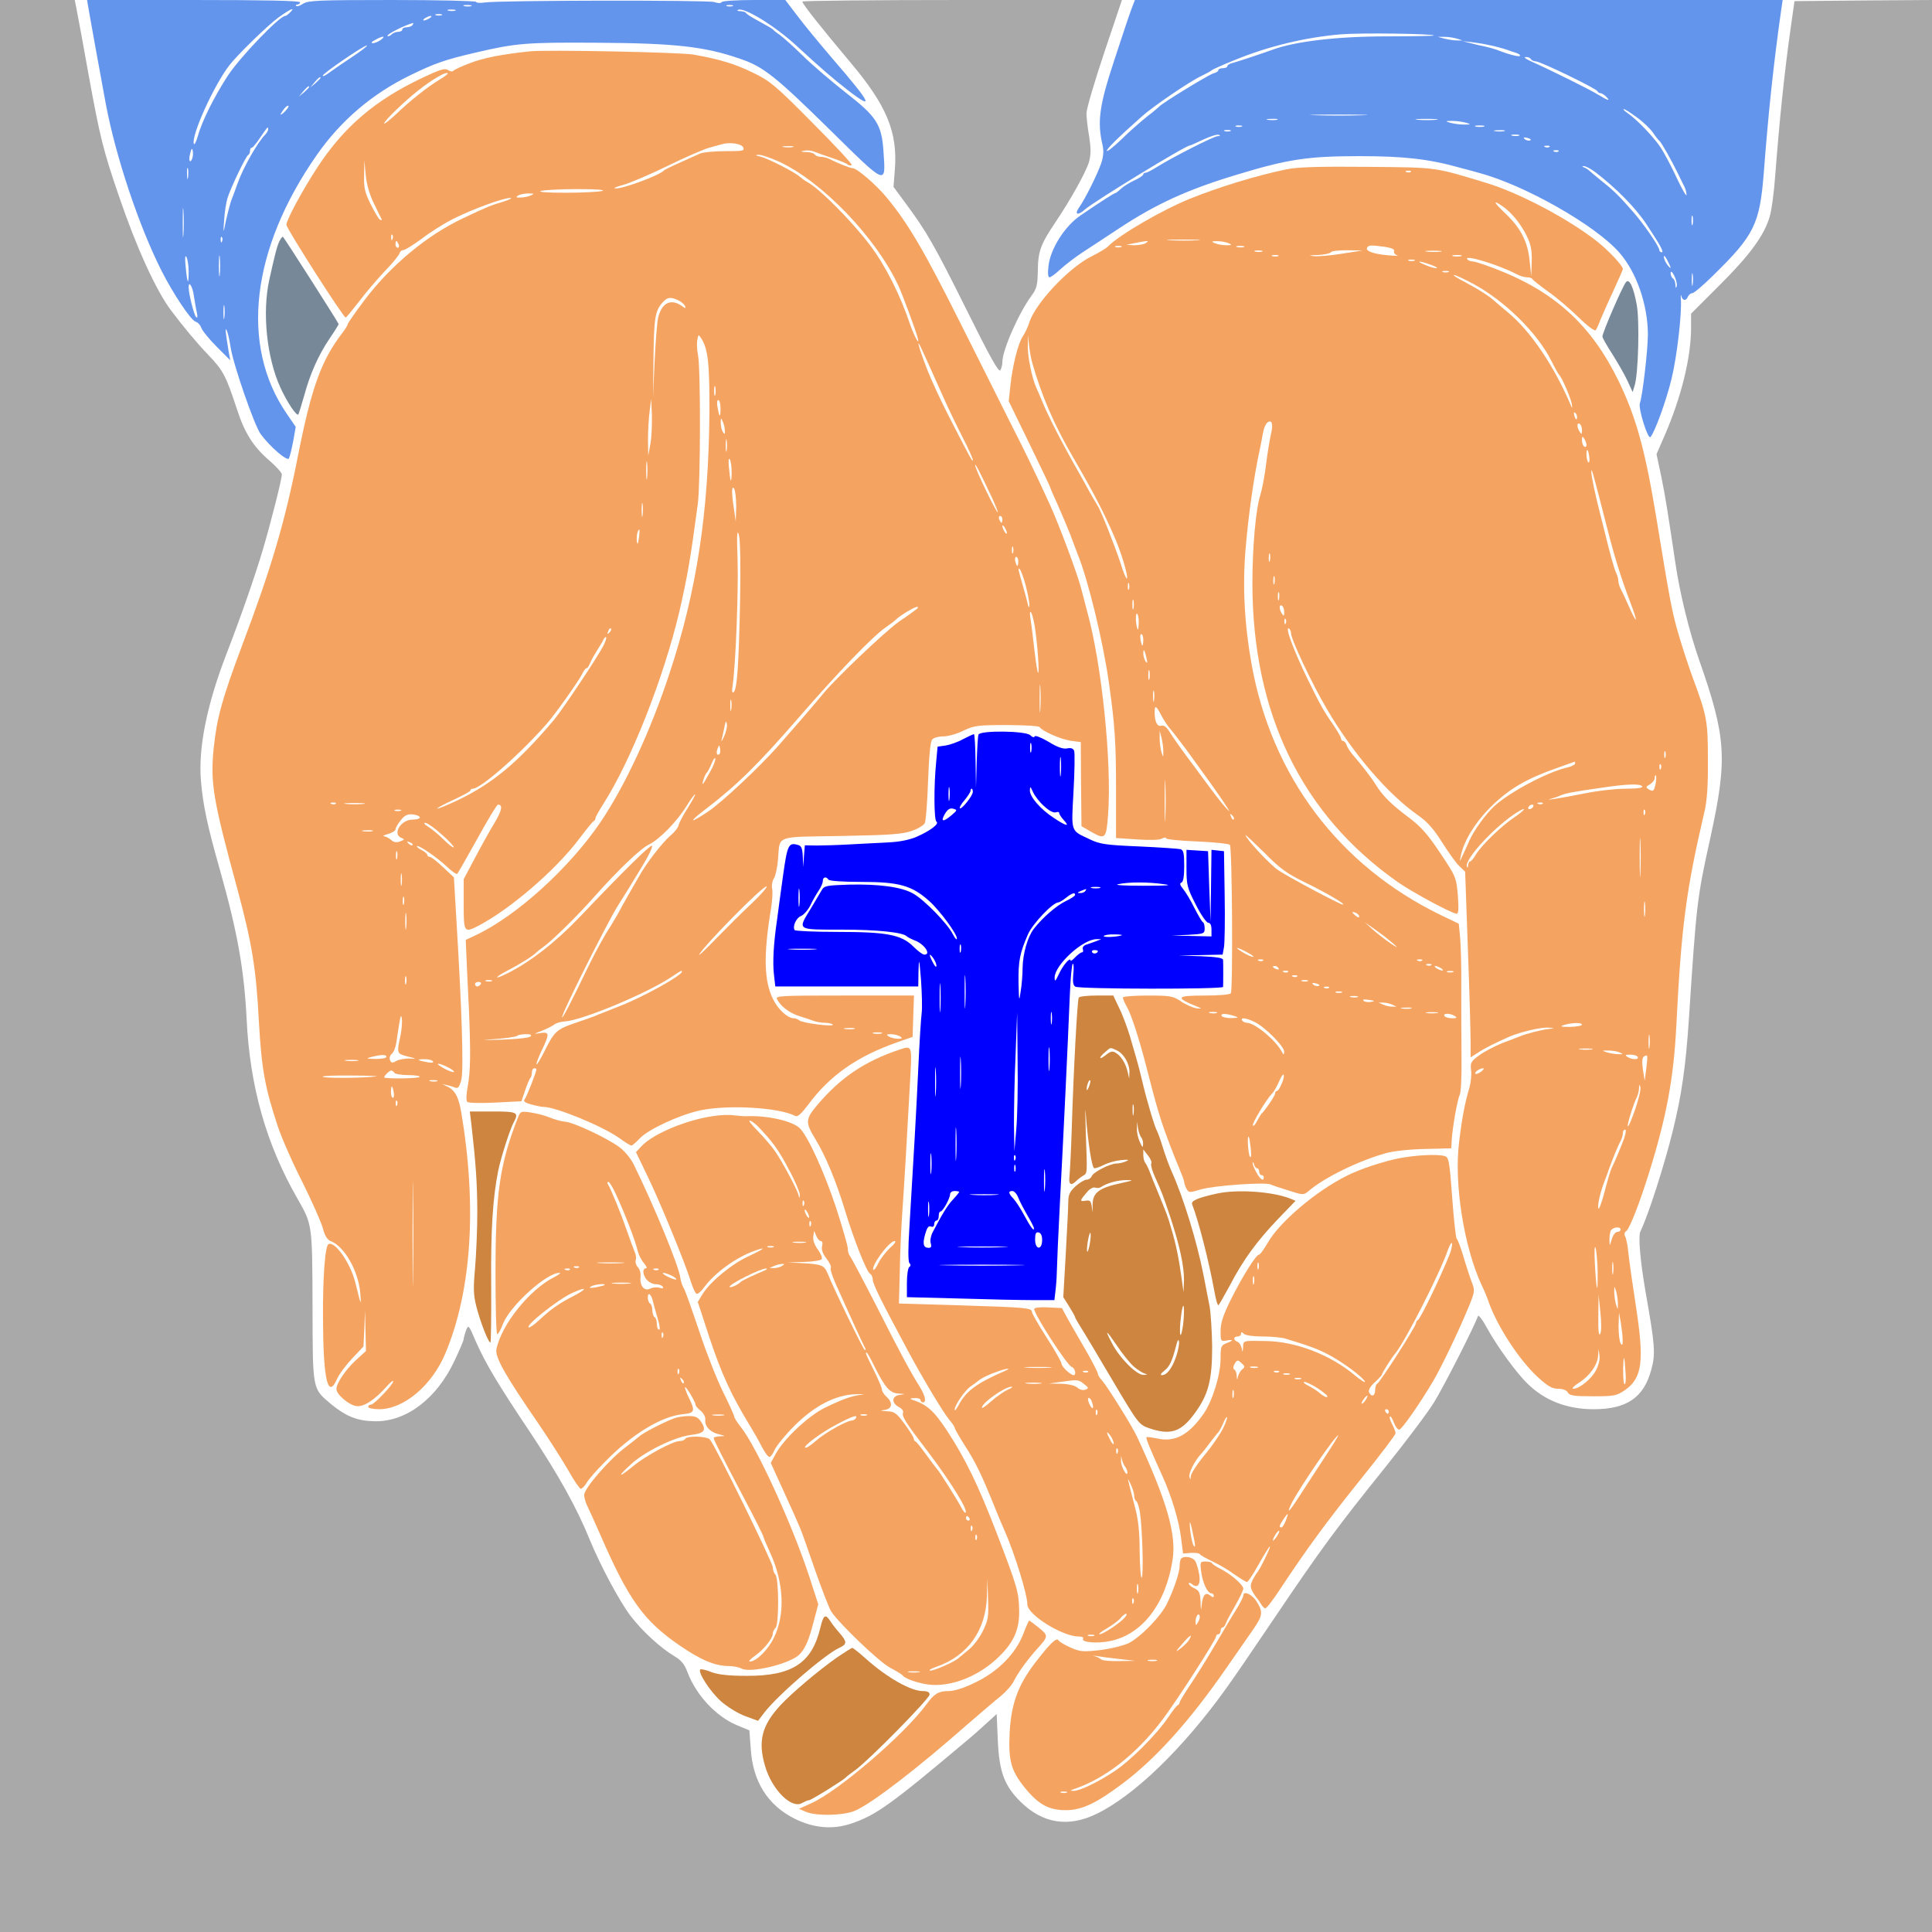 <?xml version="1.0" encoding="UTF-8" standalone="no"?>
<svg
   xmlns:dc="http://purl.org/dc/elements/1.1/"
   xmlns:cc="http://creativecommons.org/ns#"
   xmlns:rdf="http://www.w3.org/1999/02/22-rdf-syntax-ns#"
   xmlns:svg="http://www.w3.org/2000/svg"
   xmlns="http://www.w3.org/2000/svg"
   xmlns:sodipodi="http://sodipodi.sourceforge.net/DTD/sodipodi-0.dtd"
   xmlns:inkscape="http://www.inkscape.org/namespaces/inkscape"
   version="1.0"
   width="850pt"
   height="850pt"
   viewBox="0 0 850 850"
   preserveAspectRatio="xMidYMid meet"
   id="svg46"
   sodipodi:docname="bible95.svg"
   inkscape:version="0.92.2 5c3e80d, 2017-08-06">
  <defs
     id="defs50" />
  <sodipodi:namedview
     pagecolor="#ffffff"
     bordercolor="#666666"
     borderopacity="1"
     objecttolerance="10"
     gridtolerance="10"
     guidetolerance="10"
     inkscape:pageopacity="0"
     inkscape:pageshadow="2"
     inkscape:window-width="1920"
     inkscape:window-height="978"
     id="namedview48"
     showgrid="false"
     inkscape:zoom="0.41647059"
     inkscape:cx="544.90803"
     inkscape:cy="451.79408"
     inkscape:window-x="0"
     inkscape:window-y="1"
     inkscape:window-maximized="1"
     inkscape:current-layer="svg46" />
  <g
     transform="translate(0,850) scale(0.1,-0.1)"
     fill="#000000"
     stroke="none"
     id="g44">
    <path
       d="M0 4250 l0 -4250 4250 0 4250 0 0 4250 0 4250 -302 -2 -303 -3 -17 -120 c-27 -191 -49 -402 -68 -650 -5 -71 -16 -153 -25 -181 -24 -81 -89 -169 -222 -301 l-123 -123 0 -62 c0 -129 -42 -302 -115 -471 l-37 -85 21 -99 c18 -87 30 -166 62 -380 19 -131 61 -303 105 -428 119 -340 125 -433 49 -780 -59 -269 -61 -284 -95 -805 -14 -207 -32 -329 -70 -484 -38 -154 -108 -372 -143 -444 -10 -22 -1 -127 23 -267 42 -237 44 -271 25 -341 -33 -123 -108 -174 -254 -174 -116 0 -215 38 -290 112 -49 47 -134 164 -178 244 -21 39 -39 62 -41 53 -14 -42 -148 -306 -193 -379 -29 -47 -126 -175 -214 -285 -214 -266 -284 -361 -485 -659 -93 -138 -190 -280 -216 -315 -191 -266 -405 -472 -571 -552 -124 -60 -237 -41 -333 54 -71 70 -94 132 -100 269 l-5 117 -46 -42 c-25 -23 -57 -51 -70 -62 -350 -295 -415 -342 -527 -379 -79 -26 -162 -19 -245 22 -119 59 -185 164 -194 308 l-6 81 -53 22 c-94 39 -180 132 -219 233 -13 36 -28 54 -59 72 -60 36 -140 109 -192 177 -48 63 -132 220 -179 334 -56 139 -138 286 -259 468 -148 221 -199 307 -243 406 -31 73 -32 74 -43 47 -5 -15 -10 -32 -10 -38 0 -5 -18 -48 -40 -94 -78 -167 -212 -269 -350 -267 -77 1 -127 21 -193 75 -84 71 -81 59 -82 433 -1 360 -1 357 -66 471 -138 240 -210 495 -224 792 -11 216 -40 381 -118 657 -55 193 -74 284 -83 390 -12 145 26 334 112 557 65 168 125 341 160 458 36 122 84 311 84 333 0 7 -24 34 -54 60 -72 62 -110 122 -145 231 -47 143 -59 166 -125 235 -52 54 -109 123 -164 196 -66 88 -152 277 -228 500 -70 204 -84 261 -134 535 -22 124 -45 249 -51 278 l-10 52 -165 0 -164 0 0 -4250z"
       id="path4"
       style="fill:#a9a9a9" />
    <path
       d="M391 8453 c8 -47 44 -245 75 -413 44 -231 144 -532 245 -732 50 -99 128 -216 149 -223 11 -3 22 -16 26 -28 4 -12 34 -49 67 -82 l60 -60 -7 38 c-14 86 -17 112 -8 92 5 -11 12 -42 16 -70 11 -75 104 -345 133 -385 40 -55 117 -121 124 -107 4 7 12 41 19 76 l11 63 -39 57 c-207 301 -158 725 133 1141 106 151 242 267 410 349 107 52 151 68 285 99 178 42 226 46 530 44 348 -2 479 -16 637 -71 101 -34 155 -77 393 -311 254 -250 247 -247 237 -97 -8 120 -30 154 -168 261 -62 49 -148 122 -189 163 -41 40 -86 80 -100 90 -14 9 -27 20 -30 24 -3 3 -30 19 -60 35 -30 16 -56 32 -58 37 -2 4 -13 7 -25 8 -13 0 -16 3 -9 6 28 11 163 -72 257 -159 112 -103 156 -141 228 -197 117 -90 100 -56 -73 144 -52 61 -120 143 -150 183 l-55 72 -137 0 c-75 0 -139 -4 -143 -9 -3 -6 -16 -6 -33 0 -28 9 -945 8 -1010 -2 -18 -3 -35 -2 -38 3 -3 4 -169 8 -370 8 -321 0 -368 -2 -390 -16 -13 -9 -27 -14 -31 -10 -3 3 -1 6 5 6 7 0 12 5 12 10 0 7 -163 10 -469 10 l-468 0 8 -47z m1682 20 c-7 -2 -21 -2 -30 0 -10 3 -4 5 12 5 17 0 24 -2 18 -5z m1150 0 c-7 -2 -19 -2 -25 0 -7 3 -2 5 12 5 14 0 19 -2 13 -5z m-1947 -28 c-8 -8 -17 -15 -21 -15 -25 0 -200 -182 -254 -265 -59 -91 -113 -199 -131 -265 -7 -25 -15 -39 -17 -33 -13 35 88 258 157 347 34 44 168 175 215 209 51 37 78 49 51 22z m727 8 c-7 -2 -21 -2 -30 0 -10 3 -4 5 12 5 17 0 24 -2 18 -5z m-60 -20 c-7 -2 -19 -2 -25 0 -7 3 -2 5 12 5 14 0 19 -2 13 -5z m-53 -13 c-8 -5 -19 -10 -25 -10 -5 0 -3 5 5 10 8 5 20 10 25 10 6 0 3 -5 -5 -10z m-75 -30 c-3 -5 -15 -10 -26 -10 -10 0 -19 -4 -19 -10 0 -5 -8 -10 -18 -10 -10 0 -23 -5 -30 -12 -6 -6 -14 -9 -17 -6 -6 6 76 48 113 57 2 1 0 -3 -3 -9z m-139 -65 c-11 -8 -27 -15 -35 -15 -10 0 -7 6 9 14 33 19 50 19 26 1z m-126 -75 c-41 -27 -87 -59 -102 -70 -16 -12 -28 -18 -28 -13 0 10 180 133 194 133 6 0 -23 -23 -64 -50z m-140 -93 c0 -2 -10 -12 -22 -23 l-23 -19 19 23 c18 21 26 27 26 19z m-50 -40 c0 -2 -10 -12 -22 -23 l-23 -19 19 23 c18 21 26 27 26 19z m-109 -110 c-13 -12 -20 -15 -15 -7 12 22 28 39 33 34 3 -3 -6 -15 -18 -27z m-71 -76 c0 -5 -6 -16 -13 -23 -33 -33 -97 -145 -121 -213 -10 -27 -21 -59 -26 -70 -8 -20 -25 -87 -34 -135 -3 -14 -3 4 0 39 2 36 9 81 15 100 16 49 81 185 91 189 4 2 8 10 8 18 0 8 3 14 8 14 4 0 21 21 37 45 32 47 35 51 35 36z m-334 -128 c-10 -26 -18 -8 -9 23 5 21 8 24 11 11 2 -10 1 -25 -2 -34z m-19 -85 c-2 -13 -4 -5 -4 17 -1 22 1 32 4 23 2 -10 2 -28 0 -40z m-20 -250 c-2 -29 -3 -6 -3 52 0 58 1 81 3 53 2 -29 2 -77 0 -105z m170 -30 c-3 -8 -6 -5 -6 6 -1 11 2 17 5 13 3 -3 4 -12 1 -19z m-10 -145 c-2 -21 -4 -4 -4 37 0 41 2 58 4 38 2 -21 2 -55 0 -75z m-137 13 c0 -65 -6 -56 -13 19 -4 39 -3 54 3 45 5 -8 10 -37 10 -64z m23 -108 c4 -24 9 -56 13 -73 4 -19 3 -26 -3 -20 -10 10 -33 103 -33 131 0 32 18 2 23 -38z m134 -95 c-2 -16 -4 -5 -4 22 0 28 2 40 4 28 2 -13 2 -35 0 -50z"
       id="path6"
       style="fill:#6495ed" />
    <path
       d="M3530 8493 c0 -10 79 -110 211 -267 160 -190 209 -307 196 -473 l-6 -75 53 -72 c93 -125 127 -185 269 -470 101 -204 141 -276 148 -265 5 8 9 24 9 36 0 53 73 218 129 293 22 30 26 46 27 110 1 85 13 116 76 210 68 101 135 221 149 267 9 33 9 58 1 112 -7 38 -12 85 -12 103 0 18 35 138 78 266 l78 232 -703 0 c-387 0 -703 -3 -703 -7z"
       id="path8"
       style="fill:#a9a9a9" />
    <path
       d="M4977 8458 c-9 -24 -43 -126 -76 -227 -64 -194 -74 -266 -51 -366 7 -29 5 -51 -5 -83 -18 -51 -70 -156 -97 -194 -23 -33 -6 -38 26 -9 40 35 442 281 461 281 3 0 29 12 59 26 30 14 61 24 68 21 8 -4 7 -6 -5 -6 -18 -1 -197 -92 -266 -135 -22 -14 -45 -26 -51 -26 -5 0 -10 -3 -10 -7 0 -5 -18 -17 -40 -27 -22 -10 -48 -27 -59 -37 -11 -11 -23 -19 -25 -19 -5 0 -57 -33 -151 -97 -69 -46 -133 -146 -142 -222 -4 -32 -2 -51 4 -51 6 0 28 16 49 36 22 20 64 52 94 72 30 19 105 69 166 109 163 107 299 169 514 234 224 68 311 82 540 82 196 0 304 -12 440 -50 30 -8 69 -18 85 -23 201 -53 515 -231 620 -352 75 -86 124 -227 125 -358 0 -71 -24 -274 -35 -303 -9 -22 35 -161 46 -150 18 18 70 160 93 256 24 98 46 289 41 352 -1 17 0 22 2 13 5 -22 22 -23 29 -3 4 8 12 15 19 15 7 0 49 35 92 78 182 178 205 226 223 453 20 264 43 479 76 712 l7 47 -1425 0 -1425 0 -16 -42z m1332 -114 c2 -2 -90 -4 -205 -4 -223 0 -407 -22 -509 -60 -47 -17 -152 -52 -172 -57 -13 -3 -23 -9 -23 -14 0 -5 -9 -9 -20 -9 -11 0 -20 -4 -20 -9 0 -5 -10 -11 -22 -14 -21 -6 -226 -131 -238 -146 -3 -3 -27 -24 -55 -45 -27 -22 -78 -66 -112 -100 -35 -33 -63 -56 -63 -49 0 9 47 56 154 151 49 44 212 155 262 178 21 10 41 21 44 24 3 4 50 25 105 47 147 60 309 99 465 112 87 7 399 3 409 -5z m101 -14 l25 -8 -25 0 c-14 0 -38 4 -55 8 l-30 8 30 0 c17 0 41 -4 55 -8z m145 -29 c28 -6 61 -15 75 -20 14 -5 34 -12 44 -15 10 -4 16 -9 13 -12 -5 -5 -52 7 -102 27 -11 4 -33 10 -50 14 -16 3 -46 10 -65 15 l-35 9 35 -4 c19 -2 58 -8 85 -14z m180 -61 c3 -5 13 -10 22 -10 20 0 267 -120 271 -131 2 -5 8 -9 14 -9 5 0 16 -7 24 -15 22 -22 9 -18 -34 8 -33 21 -206 107 -302 150 -19 9 -27 16 -18 16 9 1 20 -3 23 -9z m466 -256 c27 -19 59 -50 71 -67 12 -18 25 -34 29 -37 8 -6 54 -87 82 -145 11 -22 23 -48 28 -57 5 -10 9 -26 9 -35 0 -10 -19 23 -42 72 -23 50 -55 110 -71 135 -32 48 -106 125 -147 153 -13 9 -21 17 -16 17 5 0 30 -16 57 -36z m-1208 9 c-57 -2 -149 -2 -205 0 -57 1 -11 3 102 3 113 0 159 -2 103 -3z m-375 -20 c-10 -2 -28 -2 -40 0 -13 2 -5 4 17 4 22 1 32 -1 23 -4z m700 0 c-21 -2 -57 -2 -80 0 -24 2 -7 4 37 4 44 0 63 -2 43 -4z m132 -13 c23 -7 22 -8 -10 -8 -19 0 -46 4 -60 8 -23 7 -22 8 10 8 19 0 46 -4 60 -8z m-987 -17 c-7 -2 -19 -2 -25 0 -7 3 -2 5 12 5 14 0 19 -2 13 -5z m1065 0 c-10 -2 -26 -2 -35 0 -10 3 -2 5 17 5 19 0 27 -2 18 -5z m-1115 -20 c-7 -2 -19 -2 -25 0 -7 3 -2 5 12 5 14 0 19 -2 13 -5z m1205 0 c-10 -2 -28 -2 -40 0 -13 2 -5 4 17 4 22 1 32 -1 23 -4z m65 -20 c-7 -2 -21 -2 -30 0 -10 3 -4 5 12 5 17 0 24 -2 18 -5z m48 -21 c-7 -2 -18 1 -23 6 -8 8 -4 9 13 5 13 -4 18 -8 10 -11z m86 -28 c-3 -3 -12 -4 -19 -1 -8 3 -5 6 6 6 11 1 17 -2 13 -5z m40 -20 c-3 -3 -12 -4 -19 -1 -8 3 -5 6 6 6 11 1 17 -2 13 -5z m161 -91 c91 -69 178 -157 226 -230 59 -89 78 -123 67 -123 -6 0 -11 5 -11 11 0 14 -69 115 -116 168 -63 72 -86 94 -139 136 -27 22 -52 43 -55 46 -3 3 -12 9 -20 12 -10 4 -11 6 -2 6 7 1 30 -11 50 -26z m429 -230 c-3 -10 -5 -2 -5 17 0 19 2 27 5 18 2 -10 2 -26 0 -35z m-97 -191 c0 -3 -7 3 -15 14 -8 10 -14 26 -15 34 0 8 7 2 15 -14 8 -15 15 -31 15 -34z m27 -80 c-3 -12 -5 -11 -6 5 0 12 -5 25 -11 28 -5 3 -10 14 -10 23 1 11 6 8 16 -11 8 -16 13 -36 11 -45z m70 6 c-2 -13 -4 -3 -4 22 0 25 2 35 4 23 2 -13 2 -33 0 -45z"
       id="path10"
       style="fill:#6495ed" />
    <path
       d="M2330 8274 c-124 -13 -204 -29 -263 -52 -37 -14 -70 -29 -73 -34 -3 -4 -13 -3 -23 4 -14 9 -36 2 -114 -35 -207 -98 -344 -215 -461 -394 -66 -101 -136 -231 -136 -252 0 -16 253 -412 261 -408 4 1 30 34 60 72 29 39 80 98 113 133 34 35 62 70 64 78 2 8 10 14 17 14 8 0 44 23 81 50 36 28 98 67 138 87 83 42 222 93 251 92 11 0 -2 -7 -30 -16 -60 -18 -67 -21 -175 -72 -161 -75 -323 -210 -439 -365 -39 -52 -71 -98 -71 -102 0 -4 -11 -22 -24 -39 -93 -121 -136 -241 -196 -545 -56 -284 -116 -489 -245 -830 -89 -238 -111 -319 -125 -453 -15 -152 -3 -225 105 -621 64 -238 82 -348 94 -581 12 -208 26 -288 83 -460 16 -49 65 -161 109 -247 43 -87 84 -179 90 -204 8 -31 19 -48 33 -54 61 -23 122 -130 131 -228 4 -47 3 -51 -5 -22 -4 19 -13 52 -18 72 -22 83 -87 176 -116 165 -16 -6 -26 -145 -25 -327 1 -269 21 -357 61 -269 9 22 40 63 67 92 l50 53 4 79 3 80 2 -89 2 -90 -44 -40 c-47 -44 -86 -102 -86 -127 0 -23 51 -68 86 -75 32 -6 81 25 137 88 15 17 27 26 27 21 0 -14 -84 -103 -98 -103 -7 0 -12 -4 -12 -10 0 -5 22 -10 48 -10 109 0 233 105 292 247 115 275 139 647 69 1061 -12 68 -28 97 -64 113 l-20 10 20 -5 c11 -2 28 -7 37 -11 13 -5 19 2 27 32 12 39 3 311 -21 705 l-11 188 -48 45 c-26 25 -52 45 -58 45 -6 0 -11 4 -11 8 0 5 -11 15 -25 22 -14 7 -23 15 -21 17 7 7 87 -48 131 -89 21 -20 42 -35 46 -33 3 2 43 72 89 155 45 82 86 150 91 150 22 0 17 -26 -14 -78 -19 -31 -58 -101 -86 -154 l-51 -96 0 -111 c0 -123 2 -126 63 -95 140 73 340 244 444 382 32 42 61 79 66 80 4 2 7 8 7 13 0 5 16 33 35 63 122 191 265 554 334 846 36 157 48 226 81 473 12 92 13 593 1 654 -5 24 -6 54 -3 68 4 24 5 24 16 8 31 -47 38 -109 37 -328 -3 -438 -56 -786 -175 -1146 -83 -253 -196 -497 -306 -659 -138 -202 -369 -411 -548 -495 l-43 -20 4 -95 c2 -52 7 -147 10 -210 8 -192 7 -272 -5 -338 -7 -38 -8 -65 -2 -70 5 -5 60 -6 123 -3 l115 6 16 47 c9 26 19 51 23 55 4 3 7 15 7 25 0 10 5 18 10 18 6 0 10 -2 10 -5 0 -10 -43 -121 -52 -132 -7 -8 2 -15 29 -22 21 -6 45 -11 54 -11 54 0 258 -84 332 -136 26 -19 50 -34 55 -34 4 0 21 15 37 32 39 40 170 101 262 122 122 27 351 14 422 -24 10 -5 26 9 56 49 96 130 217 214 394 276 l66 23 3 91 3 91 -306 0 c-288 0 -305 -1 -296 -17 16 -31 55 -60 96 -73 22 -7 50 -16 63 -21 13 -5 36 -9 52 -9 16 0 31 -4 34 -8 7 -11 -136 7 -148 19 -6 5 -16 9 -24 9 -26 0 -68 38 -90 82 -41 81 -44 194 -10 400 6 36 8 76 5 88 -3 13 0 32 7 44 8 11 16 50 19 86 9 107 -17 97 280 102 216 4 270 8 310 23 26 9 51 24 56 34 4 9 11 92 14 184 4 107 10 174 18 183 6 8 28 14 48 14 21 0 61 11 89 25 48 23 63 25 191 25 77 0 142 -4 145 -9 11 -18 92 -53 136 -60 l45 -6 1 -185 2 -185 38 -22 c67 -39 71 -35 79 72 17 226 -27 661 -92 895 -8 30 -19 72 -24 92 -15 63 -97 283 -140 378 -64 140 -117 249 -176 364 -33 67 -133 265 -221 441 -156 311 -226 431 -321 546 -47 57 -131 129 -150 129 -10 0 -66 22 -103 41 -10 5 -27 9 -37 9 -11 0 -23 5 -26 10 -3 6 -21 11 -38 11 -26 1 -28 3 -8 6 13 3 33 0 45 -5 12 -5 46 -17 76 -27 30 -10 61 -22 68 -28 7 -5 15 -7 19 -3 4 3 -74 87 -173 186 -162 164 -187 184 -259 219 -81 40 -148 60 -265 81 -62 10 -647 22 -720 14z m-360 -98 c0 -2 -17 -15 -37 -27 -53 -32 -129 -92 -190 -151 -29 -27 -53 -46 -53 -41 0 11 90 98 150 145 64 51 130 88 130 74z m1299 -323 c8 -17 2 -18 -79 -18 -48 0 -98 -5 -111 -11 -13 -6 -53 -24 -89 -40 -36 -16 -67 -31 -70 -35 -19 -20 -176 -79 -210 -78 -15 0 -3 6 30 15 30 8 117 45 195 83 77 38 160 74 185 81 25 7 50 14 55 15 34 11 85 3 94 -12z m219 0 c-10 -2 -28 -2 -40 0 -13 2 -5 4 17 4 22 1 32 -1 23 -4z m-61 -64 c191 -88 429 -336 527 -549 17 -38 75 -193 83 -225 12 -42 -13 1 -32 55 -44 132 -109 261 -177 351 -79 105 -222 249 -276 278 -11 6 -26 17 -34 24 -20 19 -139 80 -173 88 -22 5 -24 7 -8 8 12 1 52 -13 90 -30z m-1782 -184 c16 -33 31 -64 34 -69 2 -5 -1 -6 -8 -2 -6 4 -24 35 -41 69 -25 51 -30 73 -28 127 l1 65 6 -65 c4 -41 17 -87 36 -125z m1005 55 c-14 -4 -86 -8 -160 -8 -82 0 -125 3 -110 8 14 4 86 8 160 8 82 0 125 -3 110 -8z m-315 -20 c-11 -5 -31 -9 -45 -9 -20 -1 -22 1 -10 9 8 5 29 9 45 9 26 0 27 -2 10 -9z m-608 -192 c-3 -8 -6 -5 -6 6 -1 11 2 17 5 13 3 -3 4 -12 1 -19z m27 -23 c3 -8 1 -15 -4 -15 -6 0 -10 7 -10 15 0 8 2 15 4 15 2 0 6 -7 10 -15z m1230 -246 c14 -7 27 -18 30 -26 5 -11 1 -11 -16 2 -48 33 -88 11 -103 -55 -4 -19 -11 -105 -15 -190 l-7 -155 2 165 c2 178 7 211 38 247 23 26 35 28 71 12z m1116 -314 c15 -33 40 -89 56 -125 16 -36 50 -107 76 -158 27 -52 48 -99 48 -105 0 -13 -5 -4 -100 181 -38 73 -85 174 -104 225 -36 93 -48 141 -19 77 9 -19 28 -62 43 -95z m-953 -102 c-3 -10 -5 -2 -5 17 0 19 2 27 5 18 2 -10 2 -26 0 -35z m-285 -213 l-10 -55 -1 70 c0 39 3 95 7 125 l7 55 3 -70 c1 -38 -1 -95 -6 -125z m308 153 c0 -43 -5 -41 -13 5 -4 18 -2 32 3 32 6 0 10 -16 10 -37z m19 -98 c1 -17 -1 -17 -9 -5 -5 8 -9 26 -9 40 0 23 1 23 9 5 5 -11 9 -29 9 -40z m8 -87 c-2 -13 -4 -3 -4 22 0 25 2 35 4 23 2 -13 2 -33 0 -45z m-350 -120 c-2 -18 -4 -4 -4 32 0 36 2 50 4 33 2 -18 2 -48 0 -65z m372 22 c-1 -53 -6 -44 -12 24 -3 30 -1 43 4 35 5 -8 8 -34 8 -59z m1145 -109 c14 -30 26 -60 26 -65 0 -6 -23 36 -50 92 -28 57 -50 109 -50 115 0 11 18 -23 74 -142z m-1125 -41 l-2 -65 -7 50 c-12 75 -12 113 0 95 5 -8 9 -44 9 -80z m-412 -37 c-2 -16 -4 -5 -4 22 0 28 2 40 4 28 2 -13 2 -35 0 -50z m1583 -18 c0 -8 -2 -15 -4 -15 -2 0 -6 7 -10 15 -3 8 -1 15 4 15 6 0 10 -7 10 -15z m20 -60 c0 -5 -5 -3 -10 5 -5 8 -10 20 -10 25 0 6 5 3 10 -5 5 -8 10 -19 10 -25z m-1174 -300 c-6 -286 -13 -386 -28 -400 -7 -7 -9 4 -4 35 13 96 25 402 21 545 -4 116 -2 141 6 110 6 -25 8 -132 5 -290z m-445 278 c-4 -28 -6 -32 -9 -15 -3 22 3 52 11 52 1 0 1 -17 -2 -37z m1646 -65 c-3 -7 -5 -2 -5 12 0 14 2 19 5 13 2 -7 2 -19 0 -25z m23 -38 c0 -11 -2 -20 -4 -20 -2 0 -6 9 -9 20 -3 11 -1 20 4 20 5 0 9 -9 9 -20z m33 -107 c9 -35 16 -73 16 -85 -1 -16 -4 -12 -9 12 -5 19 -13 51 -19 70 -23 81 -24 85 -14 75 5 -5 17 -38 26 -72z m-478 -101 c-6 -5 -41 -31 -80 -57 -64 -46 -279 -250 -336 -320 -26 -33 -127 -149 -198 -230 -84 -94 -245 -245 -305 -285 -84 -57 -90 -49 -9 12 136 104 229 196 408 402 169 195 326 358 382 396 20 14 42 30 48 37 17 16 78 53 90 53 5 0 5 -3 0 -8z m517 -75 c12 -72 22 -213 15 -207 -3 3 -10 48 -16 100 -6 52 -13 113 -17 135 -4 22 -3 37 1 32 5 -4 12 -31 17 -60z m-1871 -30 c-10 -9 -11 -8 -5 6 3 10 9 15 12 12 3 -3 0 -11 -7 -18z m-27 -59 c-26 -51 -178 -278 -215 -323 -161 -191 -273 -283 -428 -357 -46 -21 -85 -38 -87 -35 -2 2 30 19 71 38 41 19 75 37 75 42 0 4 4 7 10 7 35 0 207 151 325 285 38 43 144 193 157 221 6 13 14 24 18 24 4 0 10 8 14 18 3 9 17 35 31 57 14 22 28 46 31 53 4 7 8 11 11 8 2 -2 -3 -19 -13 -38z m1923 -280 c-2 -29 -3 -8 -3 47 0 55 1 79 3 53 2 -26 2 -71 0 -100z m-1360 0 c-2 -13 -4 -5 -4 17 -1 22 1 32 4 23 2 -10 2 -28 0 -40z m-32 -119 c-10 -23 -13 -26 -9 -9 3 14 9 39 12 55 5 24 7 26 10 9 2 -12 -4 -37 -13 -55z m-19 -76 c-11 -11 -17 4 -9 23 7 18 8 18 11 1 2 -10 1 -21 -2 -24z m-42 -79 c-32 -59 -39 -67 -29 -34 4 14 11 27 14 30 4 3 13 20 21 39 8 19 15 30 17 24 2 -6 -8 -33 -23 -59z m-99 -160 c-20 -31 -38 -66 -40 -76 -2 -10 -18 -30 -35 -44 -37 -32 -107 -122 -141 -184 -14 -25 -35 -61 -46 -80 -11 -19 -32 -57 -47 -85 -16 -27 -32 -54 -36 -60 -12 -16 -62 -106 -88 -160 -81 -168 -116 -235 -119 -231 -7 7 191 402 244 489 27 42 74 119 105 170 31 50 52 94 46 96 -9 3 -127 -113 -318 -314 -105 -110 -218 -198 -319 -248 -61 -30 -57 -18 4 14 56 29 114 66 125 79 3 3 15 13 28 22 37 25 151 137 227 223 103 116 203 212 241 230 44 21 122 100 164 168 19 31 36 54 38 52 2 -2 -13 -29 -33 -61z m-1548 20 c-3 -3 -12 -4 -19 -1 -8 3 -5 6 6 6 11 1 17 -2 13 -5z m121 -1 c-21 -2 -55 -2 -75 0 -21 2 -4 4 37 4 41 0 58 -2 38 -4z m165 -30 c-7 -2 -19 -2 -25 0 -7 3 -2 5 12 5 14 0 19 -2 13 -5z m84 -28 c2 -6 -12 -11 -32 -11 -52 0 -91 -65 -48 -81 14 -5 13 -8 -7 -15 -16 -6 -28 -4 -40 7 -9 8 -23 15 -31 16 -8 0 1 5 19 10 17 5 32 14 32 20 0 6 10 24 23 40 16 21 29 28 51 26 16 -1 31 -7 33 -12z m96 -76 c32 -28 56 -54 53 -57 -3 -2 -22 12 -43 33 -21 21 -51 46 -68 57 -17 10 -23 18 -14 18 8 0 41 -23 72 -51z m-305 14 c-10 -2 -28 -2 -40 0 -13 2 -5 4 17 4 22 1 32 -1 23 -4z m177 -61 c-3 -3 -11 0 -18 7 -9 10 -8 11 6 5 10 -3 15 -9 12 -12z m-68 -59 c-3 -10 -5 -4 -5 12 0 17 2 24 5 18 2 -7 2 -21 0 -30z m20 -115 c-2 -13 -4 -3 -4 22 0 25 2 35 4 23 2 -13 2 -33 0 -45z m1542 -81 c-42 -39 -113 -110 -159 -157 -45 -47 -78 -78 -74 -70 22 41 277 300 296 300 7 0 -21 -33 -63 -73z m-1532 -4 c-3 -10 -5 -4 -5 12 0 17 2 24 5 18 2 -7 2 -21 0 -30z m10 -105 c-2 -18 -4 -6 -4 27 0 33 2 48 4 33 2 -15 2 -42 0 -60z m1213 -193 c0 -17 -172 -112 -270 -150 -25 -10 -56 -22 -70 -28 -14 -5 -34 -13 -45 -18 -11 -4 -49 -18 -85 -30 -81 -27 -92 -38 -135 -125 -19 -38 -35 -63 -35 -56 0 6 11 35 25 64 33 69 33 79 -7 73 -32 -5 -32 -5 6 10 21 8 46 21 54 27 8 7 29 13 46 14 72 3 355 120 466 193 50 33 50 33 50 26z m-1213 -52 c-3 -10 -5 -4 -5 12 0 17 2 24 5 18 2 -7 2 -21 0 -30z m376 10 c-7 -2 -19 -2 -25 0 -7 3 -2 5 12 5 14 0 19 -2 13 -5z m-48 -13 c-3 -5 -10 -10 -16 -10 -5 0 -9 5 -9 10 0 6 7 10 16 10 8 0 12 -4 9 -10z m-354 -231 c-16 -73 -15 -75 32 -87 41 -10 41 -11 7 -9 -19 0 -45 -4 -57 -11 -17 -10 -22 -9 -27 4 -4 9 0 22 8 28 8 6 17 29 20 51 17 115 20 131 24 102 2 -15 -1 -51 -7 -78z m1997 34 c-10 -2 -28 -2 -40 0 -13 2 -5 4 17 4 22 1 32 -1 23 -4z m120 -20 c-10 -2 -26 -2 -35 0 -10 3 -2 5 17 5 19 0 27 -2 18 -5z m-1544 -13 c-6 -6 -62 -12 -125 -14 -98 -3 -102 -3 -27 3 47 3 90 10 94 14 4 4 21 7 38 7 20 0 27 -3 20 -10z m1626 0 c12 -8 10 -10 -10 -10 -14 0 -32 5 -40 10 -12 8 -10 10 10 10 14 0 32 -5 40 -10z m-2260 -90 c0 -5 -21 -9 -47 -9 -43 1 -45 2 -18 9 44 11 65 11 65 0z m-127 -17 c-13 -2 -35 -2 -50 0 -16 2 -5 4 22 4 28 0 40 -2 28 -4z m332 -3 c4 -6 -6 -7 -27 -3 -44 8 -48 13 -10 13 17 0 34 -4 37 -10z m66 -26 c17 -8 29 -18 26 -20 -3 -3 -22 4 -43 15 -21 12 -33 21 -26 21 7 0 27 -7 43 -16z m-236 -24 c3 -5 31 -10 61 -10 30 0 53 -4 50 -8 -4 -7 -136 -9 -155 -3 -6 2 21 31 30 31 4 0 11 -4 14 -10z m-80 -16 c-70 -8 -235 -8 -235 -1 0 4 60 6 133 5 72 0 119 -3 102 -4z m268 -21 c-7 -2 -21 -2 -30 0 -10 3 -4 5 12 5 17 0 24 -2 18 -5z m-191 -48 c3 -14 1 -25 -3 -25 -5 0 -9 11 -9 25 0 14 2 25 4 25 2 0 6 -11 8 -25z m15 -57 c-3 -8 -6 -5 -6 6 -1 11 2 17 5 13 3 -3 4 -12 1 -19z m70 -755 c-1 -104 -2 -19 -2 187 0 206 1 291 2 188 2 -104 2 -272 0 -375z"
       id="path12"
       style="fill:#f4a460" />
    <path
       d="M5660 7755 c-132 -27 -300 -79 -424 -129 -121 -49 -310 -158 -361 -210 -9 -9 -41 -28 -71 -43 -100 -49 -246 -204 -275 -290 -6 -21 -20 -49 -29 -63 -21 -30 -46 -131 -55 -220 l-7 -65 91 -187 c50 -103 91 -189 91 -191 0 -3 15 -38 34 -79 18 -40 43 -100 56 -133 12 -33 26 -69 30 -80 46 -111 112 -381 139 -570 26 -186 31 -259 31 -465 l0 -217 91 -6 c56 -4 98 -3 110 3 10 6 19 7 19 2 0 -5 61 -11 136 -14 74 -3 140 -10 145 -15 10 -10 14 -637 4 -653 -4 -6 -53 -10 -116 -10 -129 0 -132 -9 -19 -54 8 -3 1 -4 -16 -2 -18 3 -49 17 -69 31 -35 23 -46 25 -146 25 -62 0 -109 -4 -109 -9 0 -6 9 -25 19 -43 17 -29 52 -136 81 -248 49 -192 66 -248 97 -330 19 -52 44 -114 54 -137 10 -24 19 -48 19 -54 0 -5 5 -19 10 -29 10 -18 13 -18 63 -3 56 17 282 33 307 22 8 -4 44 -16 80 -27 62 -20 65 -20 85 -4 68 60 224 136 344 169 31 9 108 17 171 18 l115 3 2 38 c4 58 25 176 35 197 6 11 9 85 8 165 -1 81 -1 219 -1 307 1 88 -2 187 -5 220 l-6 61 -79 38 c-449 218 -745 612 -833 1106 -31 173 -40 343 -26 504 11 137 36 318 62 436 5 25 12 59 15 77 3 18 11 37 18 43 21 18 28 -6 16 -53 -5 -23 -15 -82 -21 -131 -6 -49 -17 -107 -24 -130 -21 -63 -36 -231 -36 -394 1 -572 217 -1016 640 -1313 66 -46 239 -139 259 -139 8 0 9 24 5 80 -7 79 -8 83 -77 186 -56 84 -84 116 -141 159 -74 55 -115 96 -144 144 -17 28 -57 80 -100 130 -12 14 -25 34 -28 44 -3 9 -10 17 -15 17 -5 0 -9 5 -9 11 0 6 -15 31 -32 57 -45 64 -60 92 -114 202 -61 125 -103 236 -83 225 5 -4 9 -13 9 -21 0 -27 92 -222 158 -334 115 -196 268 -374 401 -467 39 -27 69 -60 105 -118 28 -44 62 -92 76 -105 l26 -25 12 -340 c7 -187 12 -371 12 -408 l0 -69 33 21 c28 19 78 44 142 72 46 19 131 39 164 38 33 -2 34 -2 6 -6 -32 -3 -97 -20 -130 -33 -11 -5 -46 -18 -78 -30 -31 -13 -76 -36 -98 -52 -37 -27 -41 -33 -37 -66 3 -20 -1 -55 -7 -77 -20 -65 -33 -134 -46 -243 -22 -183 22 -459 100 -627 11 -22 25 -56 31 -75 40 -110 135 -255 217 -330 43 -39 62 -50 88 -50 21 0 38 -6 43 -17 8 -13 27 -16 111 -16 93 0 103 2 140 27 77 54 86 128 47 378 -13 84 -27 182 -31 218 -3 36 -10 72 -15 80 -5 9 -4 18 5 24 15 11 60 127 100 256 77 247 108 414 120 645 22 438 43 598 123 940 12 50 17 116 16 230 0 174 -3 192 -69 370 -20 55 -49 145 -65 201 -27 97 -35 144 -95 509 -48 288 -87 429 -162 585 -121 250 -283 398 -548 499 -44 17 -87 31 -97 31 -9 0 -20 5 -23 10 -13 21 136 -24 217 -66 14 -8 35 -14 46 -14 11 0 22 -3 24 -8 2 -4 32 -28 68 -54 36 -25 96 -76 134 -113 37 -37 72 -63 76 -58 4 4 13 24 20 43 8 19 33 77 57 128 24 52 43 96 43 98 0 15 -63 82 -115 123 -125 98 -338 211 -485 256 -235 71 -211 68 -525 71 -216 2 -307 -1 -355 -11z m547 -11 c-3 -3 -12 -4 -19 -1 -8 3 -5 6 6 6 11 1 17 -2 13 -5z m403 -151 c39 -27 78 -74 105 -127 20 -40 25 -64 24 -115 l-2 -66 -7 65 c-8 86 -39 146 -105 209 -54 51 -60 65 -15 34z m-1342 -150 c-32 -2 -86 -2 -120 0 -35 2 -9 3 57 3 66 0 94 -1 63 -3z m-228 -13 c-8 -5 -31 -9 -50 -9 l-35 2 35 7 c19 4 42 8 50 9 13 1 13 0 0 -9z m365 0 c17 -7 16 -9 -10 -9 -16 0 -39 4 -50 9 -17 7 -16 9 10 9 17 0 39 -4 50 -9z m-472 -17 c-7 -2 -19 -2 -25 0 -7 3 -2 5 12 5 14 0 19 -2 13 -5z m540 0 c-7 -2 -21 -2 -30 0 -10 3 -4 5 12 5 17 0 24 -2 18 -5z m620 1 c31 -5 44 -11 40 -19 -2 -7 4 -15 14 -18 10 -3 -9 -3 -42 0 -65 6 -99 19 -90 34 7 11 17 11 78 3z m-540 -21 c-7 -2 -21 -2 -30 0 -10 3 -4 5 12 5 17 0 24 -2 18 -5z m352 -9 c-49 -8 -106 -13 -125 -11 -26 3 -21 4 17 5 28 1 55 7 58 12 3 6 36 9 73 9 l67 -1 -90 -14z m433 9 c-15 -2 -42 -2 -60 0 -18 2 -6 4 27 4 33 0 48 -2 33 -4z m-715 -20 c-7 -2 -19 -2 -25 0 -7 3 -2 5 12 5 14 0 19 -2 13 -5z m805 0 c-10 -2 -26 -2 -35 0 -10 3 -2 5 17 5 19 0 27 -2 18 -5z m-205 -20 c-7 -2 -19 -2 -25 0 -7 3 -2 5 12 5 14 0 19 -2 13 -5z m72 -18 c22 -8 33 -14 24 -15 -9 0 -32 7 -50 15 -44 18 -26 19 26 0z m78 -32 c-7 -2 -19 -2 -25 0 -7 3 -2 5 12 5 14 0 19 -2 13 -5z m107 -51 c140 -75 284 -217 345 -339 16 -32 32 -60 35 -63 11 -9 49 -97 55 -126 3 -16 2 -22 -1 -14 -75 178 -179 332 -279 415 -27 22 -53 45 -59 50 -22 21 -72 53 -131 84 -33 17 -55 31 -48 31 7 0 44 -17 83 -38z m-1939 -347 c42 -147 95 -270 179 -415 91 -157 136 -243 182 -350 31 -69 63 -178 56 -185 -3 -3 -16 27 -28 67 -25 76 -88 236 -101 253 -4 6 -19 33 -35 60 -15 28 -36 66 -47 85 -78 137 -135 249 -160 310 -10 25 -23 54 -28 65 -19 42 -39 141 -37 185 l1 45 4 -40 c2 -22 8 -58 14 -80z m2397 -246 c-3 -8 -7 -3 -11 10 -4 17 -3 21 5 13 5 -5 8 -16 6 -23z m22 -52 c0 -18 -2 -19 -10 -7 -13 20 -13 43 0 35 6 -3 10 -16 10 -28z m20 -65 c0 -7 -4 -10 -10 -7 -5 3 -10 16 -10 28 0 18 2 19 10 7 5 -8 10 -21 10 -28z m12 -51 c2 -17 1 -28 -4 -25 -8 5 -12 54 -4 54 2 0 6 -13 8 -29z m78 -311 c33 -130 60 -217 104 -334 15 -38 25 -71 23 -72 -2 -2 -16 24 -31 59 -15 34 -32 70 -37 79 -5 10 -9 25 -9 33 0 8 -4 23 -9 33 -8 15 -28 86 -51 182 -5 19 -13 53 -19 75 -24 94 -41 175 -40 192 1 18 10 -17 69 -247z m-1483 -147 c-3 -10 -5 -4 -5 12 0 17 2 24 5 18 2 -7 2 -21 0 -30z m20 -100 c-3 -10 -5 -4 -5 12 0 17 2 24 5 18 2 -7 2 -21 0 -30z m-640 -25 c-3 -7 -5 -2 -5 12 0 14 2 19 5 13 2 -7 2 -19 0 -25z m660 -45 c-3 -10 -5 -4 -5 12 0 17 2 24 5 18 2 -7 2 -21 0 -30z m-640 -40 c-3 -10 -5 -2 -5 17 0 19 2 27 5 18 2 -10 2 -26 0 -35z m663 -16 c0 -18 -2 -19 -10 -7 -13 20 -13 43 0 35 6 -3 10 -16 10 -28z m-640 -42 c0 -19 -2 -35 -4 -35 -2 0 -6 16 -8 35 -2 19 0 35 4 35 4 0 8 -16 8 -35z m647 -7 c-3 -8 -6 -5 -6 6 -1 11 2 17 5 13 3 -3 4 -12 1 -19z m-627 -73 c0 -14 -2 -25 -4 -25 -2 0 -6 11 -8 25 -3 14 -1 25 3 25 5 0 9 -11 9 -25z m14 -80 c5 -22 4 -26 -4 -15 -5 8 -10 24 -10 34 0 26 6 18 14 -19z m13 -92 c-3 -10 -5 -2 -5 17 0 19 2 27 5 18 2 -10 2 -26 0 -35z m20 -95 c-2 -13 -4 -5 -4 17 -1 22 1 32 4 23 2 -10 2 -28 0 -40z m32 -65 c11 -21 30 -50 43 -64 13 -15 45 -58 73 -95 27 -38 73 -101 101 -140 28 -39 59 -84 69 -100 18 -29 18 -29 -1 -9 -17 18 -63 78 -106 137 -9 12 -40 55 -69 93 -29 39 -61 85 -72 103 -14 23 -25 32 -38 29 -18 -5 -29 17 -29 61 0 31 7 28 29 -15z m9 -158 c0 -29 0 -29 -8 -5 -4 14 -8 41 -8 60 l0 35 8 -30 c4 -16 8 -43 8 -60z m2209 -27 c-3 -7 -5 -2 -5 12 0 14 2 19 5 13 2 -7 2 -19 0 -25z m-397 -27 c0 -5 -15 -13 -32 -17 -87 -19 -253 -107 -323 -170 -38 -35 -92 -109 -111 -154 -11 -25 -25 -56 -32 -70 -11 -24 -11 -24 -5 5 13 66 66 151 137 220 77 75 154 120 286 166 41 15 76 27 78 28 1 0 2 -3 2 -8z m377 -23 c-3 -8 -6 -5 -6 6 -1 11 2 17 5 13 3 -3 4 -12 1 -19z m-2180 -215 c-1 -43 -3 -10 -3 72 0 83 2 118 3 78 2 -40 2 -107 0 -150z m2157 149 c-7 -34 -11 -37 -33 -23 -11 7 -9 11 8 20 11 7 21 19 21 28 0 9 2 14 5 11 3 -3 2 -19 -1 -36z m-59 -12 c4 -6 -22 -10 -72 -10 -43 0 -125 -9 -183 -21 -99 -20 -188 -34 -145 -23 11 3 29 9 40 14 23 10 54 16 180 34 113 17 172 19 180 6z m-438 -76 c-3 -3 -12 -4 -19 -1 -8 3 -5 6 6 6 11 1 17 -2 13 -5z m-42 -14 c-3 -5 -11 -10 -16 -10 -6 0 -7 5 -4 10 3 6 11 10 16 10 6 0 7 -4 4 -10z m-80 -44 c-60 -40 -147 -125 -172 -166 -9 -16 -21 -30 -25 -30 -4 0 -8 -8 -9 -17 0 -10 -3 -13 -5 -6 -13 31 124 179 222 240 44 27 35 10 -11 -21z m572 12 c-3 -8 -6 -5 -6 6 -1 11 2 17 5 13 3 -3 4 -12 1 -19z m-1809 -23 c-3 -3 -9 2 -12 12 -6 14 -5 15 5 6 7 -7 10 -15 7 -18z m1789 -237 c-1 -40 -3 -10 -3 67 0 77 1 110 3 73 2 -37 2 -100 0 -140z m-1472 -42 c92 -45 179 -96 163 -96 -12 0 -243 123 -285 152 -37 25 -143 139 -143 154 0 2 37 -33 83 -78 69 -70 98 -91 182 -132z m1492 -143 c-2 -16 -4 -3 -4 27 0 30 2 43 4 28 2 -16 2 -40 0 -55z m-1257 -5 c0 -6 -6 -5 -15 2 -8 7 -15 14 -15 16 0 2 7 1 15 -2 8 -4 15 -11 15 -16z m120 -95 c52 -42 59 -51 20 -25 -25 17 -61 45 -80 62 l-35 32 40 -28 c22 -16 47 -34 55 -41z m-613 -63 c21 -11 32 -20 26 -20 -7 0 -27 9 -45 20 -43 26 -29 26 19 0z m70 -36 c-3 -3 -12 -4 -19 -1 -8 3 -5 6 6 6 11 1 17 -2 13 -5z m700 0 c-3 -3 -12 -4 -19 -1 -8 3 -5 6 6 6 11 1 17 -2 13 -5z m40 -20 c-3 -3 -12 -4 -19 -1 -8 3 -5 6 6 6 11 1 17 -2 13 -5z m-672 -14 c3 -6 -1 -7 -9 -4 -18 7 -21 14 -7 14 6 0 13 -4 16 -10z m715 0 c8 -5 11 -10 5 -10 -5 0 -17 5 -25 10 -8 5 -10 10 -5 10 6 0 17 -5 25 -10z m-673 -16 c-3 -3 -12 -4 -19 -1 -8 3 -5 6 6 6 11 1 17 -2 13 -5z m726 -1 c-7 -2 -19 -2 -25 0 -7 3 -2 5 12 5 14 0 19 -2 13 -5z m-686 -19 c-3 -3 -12 -4 -19 -1 -8 3 -5 6 6 6 11 1 17 -2 13 -5z m46 -21 c-7 -2 -19 -2 -25 0 -7 3 -2 5 12 5 14 0 19 -2 13 -5z m48 -21 c-7 -2 -18 1 -23 6 -8 8 -4 9 13 5 13 -4 18 -8 10 -11z m46 -8 c-3 -3 -12 -4 -19 -1 -8 3 -5 6 6 6 11 1 17 -2 13 -5z m56 -21 c-7 -2 -19 -2 -25 0 -7 3 -2 5 12 5 14 0 19 -2 13 -5z m70 -20 c-7 -2 -21 -2 -30 0 -10 3 -4 5 12 5 17 0 24 -2 18 -5z m58 -21 c-13 -2 -27 0 -32 5 -6 6 3 7 23 4 28 -4 29 -6 9 -9z m94 -12 l20 -9 -20 0 c-11 0 -29 4 -40 9 l-20 9 20 0 c11 0 29 -4 40 -9z m83 -17 c-10 -2 -28 -2 -40 0 -13 2 -5 4 17 4 22 1 32 -1 23 -4z m-855 -20 c-7 -2 -21 -2 -30 0 -10 3 -4 5 12 5 17 0 24 -2 18 -5z m970 0 c-13 -2 -33 -2 -45 0 -13 2 -3 4 22 4 25 0 35 -2 23 -4z m-893 -13 c22 -7 21 -8 -12 -9 -20 -1 -40 4 -43 9 -7 12 19 12 55 0z m970 0 c12 -8 9 -10 -12 -10 -15 0 -30 5 -33 10 -8 13 25 13 45 0z m-879 -27 c45 -22 129 -107 129 -130 -1 -16 -2 -16 -12 2 -27 50 -118 125 -152 125 -8 0 -18 5 -21 10 -9 15 18 12 56 -7z m1439 -11 c0 -5 -24 -9 -52 -10 -41 0 -47 2 -28 8 34 11 80 12 80 2z m297 -99 c-2 -16 -4 -5 -4 22 0 28 2 40 4 28 2 -13 2 -35 0 -50z m-254 -10 c-13 -2 -35 -2 -50 0 -16 2 -5 4 22 4 28 0 40 -2 28 -4z m122 -13 c18 -8 18 -9 -5 -8 -14 0 -36 4 -50 8 -24 8 -24 8 5 8 17 0 39 -3 50 -8z m80 -20 c8 -13 -25 -13 -45 0 -12 8 -9 10 12 10 15 0 30 -4 33 -10z m38 -51 l-7 -54 -8 50 c-5 34 -3 52 5 57 17 10 17 7 10 -53z m-727 -14 c-11 -8 -22 -12 -25 -9 -6 6 19 24 34 24 6 -1 1 -7 -9 -15z m-878 -55 c-7 -17 -16 -30 -20 -30 -5 0 -8 -5 -8 -11 0 -9 -42 -72 -60 -89 -3 -3 -12 -18 -20 -33 -8 -16 -16 -24 -18 -18 -3 10 59 113 83 138 8 7 22 31 32 54 9 22 19 36 21 30 2 -6 -2 -25 -10 -41z m1556 -111 c-15 -43 -29 -77 -32 -74 -5 4 24 97 39 127 5 10 10 28 10 40 1 18 2 19 6 5 3 -10 -8 -54 -23 -98z m-48 -126 c-13 -36 -39 -99 -56 -133 -4 -8 -18 -55 -31 -105 -13 -49 -25 -81 -27 -71 -4 18 9 72 28 121 4 11 14 36 20 55 17 46 39 101 51 122 5 10 9 25 9 33 0 8 4 15 10 15 5 0 3 -16 -4 -37z m-1643 -47 c3 -30 1 -43 -4 -35 -8 13 -13 97 -5 88 2 -2 6 -26 9 -53z m28 -86 c5 0 9 -7 9 -15 0 -8 5 -15 10 -15 6 0 10 -4 10 -10 0 -19 -15 -10 -32 21 -10 17 -17 36 -17 42 1 7 3 4 6 -5 2 -10 9 -18 14 -18z m1599 -270 c0 -5 -7 -10 -15 -10 -8 0 -19 -15 -24 -32 -9 -31 -9 -32 -10 -6 -1 14 2 33 5 42 7 17 44 22 44 6z m-101 -184 c1 -108 -5 -93 -12 29 -3 57 -2 89 3 75 4 -14 8 -61 9 -104z m68 -8 c-2 -13 -4 -3 -4 22 0 25 2 35 4 23 2 -13 2 -33 0 -45z m21 -133 c0 -29 0 -29 -8 -5 -4 14 -8 39 -8 55 0 29 0 29 8 5 4 -14 8 -38 8 -55z m-78 -134 c-6 -11 -9 16 -8 79 l1 95 8 -79 c5 -47 5 -85 -1 -95z m99 -26 c1 -23 -2 -26 -9 -15 -5 8 -9 42 -9 75 l2 60 8 -45 c4 -25 8 -58 8 -75z m-117 -133 c-19 -38 -73 -82 -100 -82 -9 0 2 12 24 26 49 31 83 80 85 120 l2 29 4 -28 c3 -16 -4 -44 -15 -65z m130 -14 c2 -27 0 -48 -4 -48 -5 0 -7 30 -7 68 2 69 6 62 11 -20z"
       id="path14"
       style="fill:#f4a460" />
    <path
       d="M1231 7442 c-11 -20 -21 -59 -46 -172 -32 -143 -12 -343 49 -476 30 -65 72 -128 79 -117 2 4 14 42 26 85 26 95 62 176 112 250 22 32 39 60 39 62 0 5 -237 376 -245 384 -2 2 -8 -5 -14 -16z"
       id="path16"
       style="fill:#778899" />
    <path
       d="M7153 7258 c-17 -23 -103 -221 -103 -239 0 -5 19 -39 43 -76 24 -38 54 -90 67 -118 l23 -50 9 30 c16 52 22 282 9 354 -15 81 -33 118 -48 99z"
       id="path18"
       style="fill:#778899" />
    <path
       d="M4305 5268 c-3 -7 -6 -62 -8 -123 l-3 -110 -2 118 c-1 64 -4 117 -7 117 -3 0 -25 -10 -48 -22 -23 -13 -58 -25 -77 -28 l-35 -5 -6 -65 c-11 -108 -10 -258 1 -265 14 -9 -27 -40 -86 -66 -29 -13 -75 -23 -123 -25 -42 -2 -119 -6 -171 -9 -52 -3 -118 -5 -147 -5 l-52 1 -4 -48 -3 -48 -2 46 c-2 38 -6 48 -23 52 -40 11 -45 -1 -64 -136 -10 -73 -22 -159 -26 -192 -16 -108 -20 -189 -14 -242 l6 -53 315 0 314 0 1 68 c2 60 3 57 11 -38 4 -58 6 -124 3 -147 -3 -22 -10 -133 -15 -245 -9 -197 -21 -399 -39 -698 -6 -92 -6 -149 0 -157 7 -7 6 -13 -1 -18 -5 -3 -10 -34 -10 -69 l0 -63 233 -6 c127 -4 273 -7 324 -7 l92 0 6 53 c3 28 5 66 5 82 0 17 6 156 14 310 15 282 33 657 43 903 3 72 9 132 13 132 4 0 5 -21 2 -46 -3 -33 -1 -49 9 -55 17 -11 649 -12 650 -1 1 14 1 107 0 119 -1 9 -31 13 -98 16 l-98 3 97 2 97 2 6 33 c3 17 5 120 3 227 l-3 195 -27 3 -28 3 -2 -158 -2 -158 -6 155 -5 155 -47 3 -48 3 0 -81 c0 -74 3 -86 41 -160 22 -44 47 -80 55 -80 9 0 14 -11 14 -30 l0 -30 -87 2 -88 2 73 3 c68 4 72 5 72 28 0 13 -3 25 -7 27 -5 2 -21 30 -38 63 -16 33 -39 71 -50 84 -14 17 -16 25 -7 28 8 3 12 27 12 73 0 57 -3 70 -17 74 -10 2 -92 8 -183 12 -145 6 -171 10 -215 31 -86 41 -82 27 -72 211 5 89 6 170 3 178 -4 11 -14 15 -32 11 -18 -3 -43 6 -82 30 -31 18 -58 29 -60 23 -2 -6 -10 -4 -19 5 -19 20 -221 22 -228 3z m232 -75 c-3 -10 -5 -2 -5 17 0 19 2 27 5 18 2 -10 2 -26 0 -35z m130 -100 c-2 -21 -4 -6 -4 32 0 39 2 55 4 38 2 -18 2 -50 0 -70z m-490 -110 c-2 -16 -4 -5 -4 22 0 28 2 40 4 28 2 -13 2 -35 0 -50z m417 -30 c21 -20 41 -30 51 -27 8 3 15 2 15 -3 0 -5 9 -19 20 -31 29 -31 11 -27 -43 9 -60 39 -107 94 -106 122 1 19 2 18 14 -8 7 -16 29 -45 49 -62z m-314 63 c0 -17 -50 -79 -57 -72 -3 3 6 19 21 36 14 17 26 36 26 41 0 5 2 9 5 9 3 0 5 -6 5 -14z m-94 -103 c-37 -31 -49 -29 -29 6 12 20 22 27 37 23 18 -5 18 -7 -8 -29z m-541 -283 c4 -6 63 -10 143 -10 169 0 224 -16 300 -84 46 -41 122 -144 122 -165 0 -9 -8 0 -18 19 -22 45 -126 152 -175 179 -51 29 -151 42 -281 39 -96 -3 -110 -5 -120 -23 -6 -10 -28 -47 -48 -81 -60 -98 -66 -94 136 -94 156 0 271 -12 286 -30 3 -3 20 -12 38 -19 41 -17 69 -61 39 -61 -8 0 -29 16 -48 35 -53 53 -117 65 -336 65 -100 0 -184 4 -187 8 -10 16 7 54 28 62 11 4 30 25 41 46 10 22 27 51 37 66 10 14 18 33 18 42 0 18 15 21 25 6z m1475 -20 c41 -5 18 -7 -90 -7 -87 0 -131 3 -110 7 46 10 132 10 200 0z m-1603 -92 c-2 -18 -4 -4 -4 32 0 36 2 50 4 33 2 -18 2 -48 0 -65z m1321 75 c-10 -2 -26 -2 -35 0 -10 3 -2 5 17 5 19 0 27 -2 18 -5z m-63 -13 c-3 -5 -14 -10 -23 -9 -14 0 -13 2 3 9 27 11 27 11 20 0z m-45 -17 c0 -5 -19 -17 -42 -28 -40 -19 -102 -73 -140 -122 -27 -35 -48 -109 -49 -171 0 -31 -4 -79 -9 -107 -6 -44 -7 -40 -9 44 -1 94 6 128 41 209 20 47 110 142 135 142 4 0 19 9 33 20 26 21 40 25 40 13z m205 -178 c-23 -8 -83 -10 -79 -3 3 4 24 8 47 7 23 0 38 -2 32 -4z m-110 -25 c-11 -4 -30 -11 -43 -15 -14 -4 -21 -13 -18 -21 3 -8 1 -14 -4 -14 -5 0 -18 -10 -30 -22 -11 -12 -20 -18 -20 -14 0 18 -34 -21 -51 -59 -16 -34 -19 -36 -19 -15 1 55 125 169 185 168 l20 0 -20 -8z m-598 -47 c-3 -10 -5 -4 -5 12 0 17 2 24 5 18 2 -7 2 -21 0 -30z m-644 10 c-29 -2 -77 -2 -105 0 -29 2 -6 3 52 3 58 0 81 -1 53 -3z m1247 -7 c0 -11 -19 -15 -25 -6 -3 5 1 10 9 10 9 0 16 -2 16 -4z m-710 -65 c0 -9 -7 -3 -15 13 -19 36 -19 47 0 22 8 -11 15 -27 15 -35z m127 -173 c-2 -35 -3 -9 -3 57 0 66 1 94 3 63 2 -32 2 -86 0 -120z m-110 -20 c-2 -29 -3 -6 -3 52 0 58 1 81 3 53 2 -29 2 -77 0 -105z m490 -60 c-2 -13 -4 -3 -4 22 0 25 2 35 4 23 2 -13 2 -33 0 -45z m-156 -468 l-8 -95 -2 115 c0 63 2 201 7 305 l7 190 2 -210 c2 -115 -1 -253 -6 -305z m146 268 c-2 -24 -4 -5 -4 42 0 47 2 66 4 43 2 -24 2 -62 0 -85z m-390 -75 c-2 -32 -3 -6 -3 57 0 63 1 89 3 58 2 -32 2 -84 0 -115z m-110 -35 c-2 -29 -3 -6 -3 52 0 58 1 81 3 53 2 -29 2 -77 0 -105z m90 -280 c-2 -35 -3 -9 -3 57 0 66 1 94 3 63 2 -32 2 -86 0 -120z m-110 -65 c-2 -21 -4 -4 -4 37 0 41 2 58 4 38 2 -21 2 -55 0 -75z m370 55 c-3 -8 -6 -5 -6 6 -1 11 2 17 5 13 3 -3 4 -12 1 -19z m0 -50 c-3 -7 -5 -2 -5 12 0 14 2 19 5 13 2 -7 2 -19 0 -25z m130 -80 c-2 -24 -4 -7 -4 37 0 44 2 63 4 43 2 -21 2 -57 0 -80z m-377 -12 c0 -2 -12 -17 -27 -33 -25 -27 -46 -61 -90 -145 -8 -16 -12 -37 -8 -48 4 -14 2 -20 -9 -20 -23 0 -28 16 -16 59 8 29 15 39 25 35 9 -4 15 0 15 10 0 9 5 16 10 16 6 0 10 9 10 20 0 11 3 20 8 20 10 0 42 58 42 76 0 8 9 14 20 14 11 0 20 -2 20 -4z m259 -23 c6 -16 24 -50 40 -78 16 -27 30 -54 30 -59 1 -16 -15 5 -44 59 -15 28 -35 59 -46 71 -23 24 -24 34 -5 34 8 0 19 -12 25 -27z m-96 10 c-29 -2 -77 -2 -105 0 -29 2 -6 3 52 3 58 0 81 -1 53 -3z m-296 -90 c-2 -16 -4 -3 -4 27 0 30 2 43 4 28 2 -16 2 -40 0 -55z m498 -108 c0 -46 -30 -45 -31 0 0 27 3 35 15 33 10 -2 16 -14 16 -33z m-173 -32 c-51 -2 -132 -2 -180 0 -48 1 -6 3 93 3 99 0 138 -2 87 -3z m61 -80 c-84 -2 -222 -2 -305 0 -84 1 -16 3 152 3 168 0 236 -2 153 -3z"
       id="path20"
       style="fill:#0000ff" />
    <path
       d="M4746 4111 c-6 -10 -23 -319 -31 -586 -3 -93 -8 -185 -10 -202 -4 -35 7 -42 31 -18 8 8 22 18 30 23 18 10 18 8 11 187 -2 77 -3 120 -1 95 11 -143 28 -250 39 -250 7 0 26 7 44 16 18 9 51 18 74 20 32 3 37 2 22 -5 -11 -5 -30 -10 -43 -10 -30 -1 -102 -38 -109 -56 -3 -8 -13 -15 -22 -15 -9 0 -31 -13 -49 -29 -25 -23 -32 -38 -32 -67 0 -20 -5 -123 -11 -229 l-11 -192 26 -41 c14 -23 26 -44 26 -47 0 -3 11 -22 24 -43 13 -20 76 -125 140 -234 115 -194 117 -196 163 -212 94 -32 141 -16 202 70 58 80 74 144 74 290 -1 66 -6 145 -11 175 -6 30 -18 92 -27 139 -29 147 -88 341 -142 460 -11 25 -28 72 -38 105 -10 33 -22 65 -25 70 -9 14 -46 137 -65 220 -9 39 -21 84 -26 100 -5 17 -18 61 -29 100 -12 38 -32 93 -47 122 l-25 53 -74 0 c-40 0 -75 -4 -78 -9z m167 -232 c31 -14 57 -59 56 -96 l-1 -28 -7 30 c-9 38 -29 69 -52 83 -14 9 -23 7 -43 -9 -31 -25 -35 -14 -4 12 25 22 21 22 51 8z m-122 -160 c-5 -13 -10 -19 -10 -12 -1 15 10 45 15 40 3 -2 0 -15 -5 -28z m196 -121 c-2 -13 -4 -5 -4 17 -1 22 1 32 4 23 2 -10 2 -28 0 -40z m34 -102 c5 -6 9 -19 8 -30 0 -17 -3 -15 -14 9 -8 17 -14 44 -13 60 l1 30 4 -30 c3 -16 9 -34 14 -39z m44 -115 c-3 -6 4 -32 16 -58 34 -76 36 -83 68 -178 42 -127 61 -218 60 -278 l-2 -52 -9 65 c-11 81 -25 150 -45 215 -16 56 -17 58 -65 175 -8 19 -21 51 -28 70 -7 19 -17 39 -22 45 -4 5 -8 20 -8 33 l0 25 21 -27 c11 -14 18 -30 14 -35z m-132 -86 c-101 -22 -127 -43 -126 -100 l0 -30 -4 29 c-4 23 -8 27 -28 23 -26 -4 -25 1 9 40 11 13 26 21 34 18 8 -3 19 -2 25 2 27 18 74 31 112 31 35 0 33 -1 -22 -13z m-138 -265 c-4 -23 -9 -39 -11 -37 -3 2 -2 23 2 46 4 23 9 40 11 37 3 -3 2 -23 -2 -46z m410 -359 c-4 -31 -10 -50 -12 -43 -3 8 -2 44 3 80 4 37 10 56 12 43 2 -14 1 -50 -3 -80z m-217 -183 c16 -14 38 -28 48 -31 15 -4 13 -5 -5 -6 -30 -1 -105 74 -138 138 -35 66 -28 63 21 -9 24 -36 57 -77 74 -92z m187 45 c-18 -53 -41 -83 -63 -83 -9 0 -5 7 11 20 24 19 34 42 53 115 5 20 9 24 11 13 2 -9 -3 -38 -12 -65z"
       id="path22"
       style="fill:#cd853f" />
    <path
       d="M3960 3883 c-154 -51 -261 -123 -363 -243 -54 -64 -55 -77 -10 -151 44 -72 91 -184 129 -309 39 -130 96 -274 111 -283 7 -4 13 -17 13 -28 0 -18 36 -91 153 -309 63 -118 157 -275 183 -306 13 -15 24 -31 24 -35 0 -5 20 -39 43 -76 50 -78 73 -124 137 -283 12 -30 30 -73 40 -95 45 -102 100 -281 100 -324 0 -45 154 -141 226 -141 14 0 23 -4 19 -9 -10 -17 61 -23 119 -11 142 29 245 164 275 358 17 112 -25 258 -157 542 -22 47 -130 220 -153 246 -11 11 -19 25 -19 31 0 5 -23 50 -51 99 -29 49 -64 112 -80 139 l-27 50 -61 3 c-35 2 -61 -1 -61 -7 0 -24 144 -247 165 -255 15 -5 22 -36 8 -36 -14 1 -53 38 -53 51 0 7 -29 58 -65 114 -36 56 -65 107 -65 113 0 18 -28 20 -315 29 l-270 8 4 150 c1 83 7 197 11 255 7 96 20 315 36 608 6 120 5 122 -46 105z m-44 -873 c-18 -17 -41 -46 -51 -66 -9 -20 -19 -33 -22 -31 -14 14 69 127 93 127 8 0 0 -13 -20 -30z m702 -527 c-26 -2 -71 -2 -100 0 -29 2 -8 3 47 3 55 0 79 -1 53 -3z m-198 -15 c-126 -55 -171 -89 -204 -153 -9 -16 -16 -24 -16 -17 0 19 45 85 70 102 12 8 28 20 34 25 14 12 51 30 91 43 40 14 56 13 25 0z m367 -4 c-3 -3 -12 -4 -19 -1 -8 3 -5 6 6 6 11 1 17 -2 13 -5z m-18 -53 c21 -16 22 -19 6 -25 -11 -4 -25 0 -35 9 -10 9 -38 16 -71 17 l-54 1 50 7 c78 11 79 11 104 -9z m-191 2 c-15 -2 -42 -2 -60 0 -18 2 -6 4 27 4 33 0 48 -2 33 -4z m-144 -27 c-18 -8 -50 -31 -73 -51 -23 -21 -41 -33 -41 -28 0 21 101 92 130 92 8 0 1 -6 -16 -13z m371 -57 c10 -30 0 -33 -13 -4 -6 14 -7 25 -2 25 5 0 12 -9 15 -21z m22 -51 c-3 -8 -6 -5 -6 6 -1 11 2 17 5 13 3 -3 4 -12 1 -19z m73 -128 c0 -8 -7 -2 -15 14 -19 36 -19 45 0 20 8 -10 14 -26 15 -34z m17 -42 c-3 -8 -6 -5 -6 6 -1 11 2 17 5 13 3 -3 4 -12 1 -19z m34 -62 c5 -6 9 -17 9 -25 -1 -10 -6 -7 -15 9 -8 14 -14 34 -13 45 l0 20 5 -20 c3 -11 9 -24 14 -29z m39 -127 c0 -10 4 -20 9 -23 5 -3 12 -25 16 -48 11 -73 17 -280 8 -289 -4 -4 -8 47 -9 114 0 90 -6 143 -22 202 -34 130 -35 133 -18 96 9 -18 16 -42 16 -52z m17 -426 c-3 -10 -5 -2 -5 17 0 19 2 27 5 18 2 -10 2 -26 0 -35z m-20 -45 c-3 -8 -6 -5 -6 6 -1 11 2 17 5 13 3 -3 4 -12 1 -19z m-38 -64 c-19 -23 -95 -74 -111 -74 -7 0 7 12 32 26 24 14 51 34 60 45 8 10 19 19 24 19 5 0 3 -7 -5 -16z m-136 -81 c-7 -2 -19 -2 -25 0 -7 3 -2 5 12 5 14 0 19 -2 13 -5z"
       id="path24"
       style="fill:#f4a460" />
    <path
       d="M2074 3553 c20 -178 25 -252 26 -383 0 -80 -5 -192 -10 -250 -8 -87 -7 -117 5 -165 18 -72 56 -168 63 -161 2 3 4 118 3 257 -2 239 7 378 31 499 12 58 52 183 68 212 24 44 16 48 -91 48 l-102 0 7 -57z"
       id="path26"
       style="fill:#cd853f" />
    <path
       d="M2279 3584 c-81 -208 -99 -332 -99 -689 0 -146 3 -265 8 -265 4 0 16 21 26 48 33 80 192 223 248 222 7 0 -3 -8 -22 -18 -108 -53 -234 -209 -256 -318 -7 -35 40 -117 186 -329 45 -66 103 -157 129 -202 25 -45 51 -83 56 -83 6 0 18 12 27 28 9 15 45 56 80 91 117 120 246 199 341 209 54 5 57 13 27 74 -11 23 -18 43 -16 45 4 5 46 -65 46 -77 0 -5 10 -17 23 -27 12 -10 21 -27 20 -38 -4 -29 21 -56 59 -65 31 -8 32 -8 6 -9 -16 -1 -28 -4 -28 -8 0 -8 42 -90 125 -248 57 -108 95 -183 95 -190 0 -2 13 -33 29 -68 60 -131 66 -270 16 -372 -26 -54 -78 -105 -106 -105 -7 0 2 11 21 24 38 26 80 77 80 99 0 7 5 18 12 25 16 16 15 219 -1 235 -6 6 -11 20 -11 31 0 21 -255 540 -277 563 -14 15 -99 17 -108 3 -3 -6 -15 -10 -25 -10 -29 0 -150 -65 -204 -110 -66 -54 -73 -50 -11 7 60 56 194 122 266 130 58 7 68 20 44 57 -14 21 -25 26 -56 26 -21 0 -51 -5 -66 -11 -53 -21 -135 -64 -151 -79 -9 -8 -35 -28 -57 -45 -72 -53 -185 -183 -185 -212 0 -11 6 -33 14 -49 8 -16 33 -72 56 -124 126 -290 192 -381 351 -490 93 -64 156 -90 216 -90 19 0 44 -5 55 -11 39 -21 206 19 252 59 27 25 45 65 66 149 l20 75 -41 126 c-72 220 -230 567 -300 654 -16 20 -29 41 -29 46 0 5 -22 54 -49 108 -27 55 -74 174 -104 265 -31 92 -61 178 -68 190 -8 13 -14 34 -16 47 -4 47 -118 323 -206 501 -12 24 -40 58 -62 74 -54 40 -199 108 -238 112 -18 1 -48 10 -67 18 -19 8 -56 18 -82 22 -46 7 -48 6 -59 -21z m428 -332 c42 -90 89 -212 99 -257 4 -16 16 -40 27 -52 11 -13 15 -23 9 -23 -17 0 -15 -31 5 -52 9 -10 26 -18 39 -18 13 0 26 -5 30 -11 4 -7 0 -9 -14 -5 -12 4 -30 2 -41 -3 -25 -14 -47 11 -43 50 2 16 -3 36 -12 44 -8 9 -12 23 -9 31 3 8 1 25 -5 37 -5 12 -22 58 -37 101 -23 67 -65 170 -82 199 -2 4 -1 7 4 7 4 0 18 -22 30 -48z m31 -309 c-26 -2 -71 -2 -100 0 -29 2 -8 3 47 3 55 0 79 -1 53 -3z m-191 -19 c-3 -3 -12 -4 -19 -1 -8 3 -5 6 6 6 11 1 17 -2 13 -5z m-40 -10 c-3 -3 -12 -4 -19 -1 -8 3 -5 6 6 6 11 1 17 -2 13 -5z m390 0 c-3 -3 -12 -4 -19 -1 -8 3 -5 6 6 6 11 1 17 -2 13 -5z m63 -29 c33 -19 10 -19 -26 0 -16 8 -22 15 -14 15 8 -1 26 -7 40 -15z m-193 -32 c-20 -2 -52 -2 -70 0 -17 2 0 4 38 4 39 0 53 -2 32 -4z m-108 -7 c-2 -2 -20 -6 -39 -10 -25 -4 -31 -3 -20 4 14 9 69 15 59 6z m-134 -47 c-65 -33 -102 -59 -154 -108 -18 -17 -38 -31 -43 -31 -28 0 131 127 193 153 62 28 65 18 4 -14z m348 -26 c4 -16 13 -49 21 -75 8 -27 11 -48 6 -48 -6 0 -10 11 -10 24 0 14 -4 28 -10 31 -5 3 -10 17 -10 30 0 13 -4 27 -10 30 -5 3 -10 15 -10 26 0 28 16 15 23 -18z m44 -155 c-3 -8 -6 -5 -6 6 -1 11 2 17 5 13 3 -3 4 -12 1 -19z m70 -160 c-3 -8 -6 -5 -6 6 -1 11 2 17 5 13 3 -3 4 -12 1 -19z m21 -43 c-3 -3 -9 2 -12 12 -6 14 -5 15 5 6 7 -7 10 -15 7 -18z m175 -142 c-13 -2 -33 -2 -45 0 -13 2 -3 4 22 4 25 0 35 -2 23 -4z"
       id="path28"
       style="fill:#f4a460" />
    <path
       d="M3140 3590 c-117 -16 -264 -77 -316 -131 l-26 -28 52 -108 c53 -109 165 -381 190 -463 8 -25 18 -48 24 -52 5 -3 21 10 36 31 46 62 140 130 220 158 56 20 44 9 -31 -26 -74 -35 -165 -111 -199 -166 l-20 -33 50 -153 c54 -163 97 -257 182 -396 13 -21 35 -59 48 -85 14 -27 29 -48 35 -48 6 0 16 15 24 33 8 17 46 64 85 103 89 89 181 137 271 140 33 1 44 0 25 -2 -44 -6 -79 -18 -160 -57 -72 -35 -180 -136 -217 -203 l-22 -40 50 -110 c48 -105 62 -136 80 -179 5 -11 34 -92 64 -180 31 -88 63 -171 72 -185 35 -53 209 -220 257 -246 28 -15 53 -30 56 -34 10 -13 46 -28 95 -38 97 -21 225 23 318 108 75 69 102 126 101 213 -2 83 -7 102 -97 337 -83 216 -139 331 -222 458 -58 87 -87 113 -155 135 -8 3 -3 6 13 6 15 1 27 -3 27 -9 0 -5 5 -10 10 -10 17 0 11 28 -13 68 -41 65 -88 152 -194 362 -58 113 -109 209 -114 215 -5 5 -9 19 -9 32 0 12 -23 91 -50 175 -53 161 -127 323 -163 356 -36 32 -148 56 -237 51 -8 0 -31 2 -50 4 -19 3 -60 2 -90 -3z m192 -43 c65 -67 93 -105 138 -191 28 -51 49 -102 49 -112 -1 -18 -2 -18 -6 -1 -7 26 -70 144 -103 192 -15 22 -49 61 -75 88 -26 26 -43 47 -37 47 6 0 21 -11 34 -23z m205 -349 c-3 -8 -6 -5 -6 6 -1 11 2 17 5 13 3 -3 4 -12 1 -19z m23 -53 c0 -5 -5 -3 -10 5 -5 8 -10 20 -10 25 0 6 5 3 10 -5 5 -8 10 -19 10 -25z m7 -37 c-3 -8 -6 -5 -6 6 -1 11 2 17 5 13 3 -3 4 -12 1 -19z m44 -68 c7 0 9 -9 6 -22 -4 -15 2 -33 19 -55 14 -18 23 -37 19 -42 -3 -6 7 -36 21 -68 15 -32 33 -74 42 -93 17 -39 82 -181 89 -192 2 -5 1 -8 -2 -8 -6 0 -137 270 -164 338 -15 36 -27 40 -116 45 l-60 3 72 2 c39 1 75 7 78 12 4 6 -4 25 -17 43 -15 20 -22 41 -20 57 l4 25 9 -22 c5 -13 14 -23 20 -23z m-68 -7 c-13 -2 -35 -2 -50 0 -16 2 -5 4 22 4 28 0 40 -2 28 -4z m-140 -20 c-7 -2 -19 -2 -25 0 -7 3 -2 5 12 5 14 0 19 -2 13 -5z m37 -83 c-8 -5 -24 -9 -35 -9 l-20 0 20 9 c11 5 27 9 35 9 13 1 13 0 0 -9z m-79 -21 c-40 -16 -96 -43 -101 -48 -13 -14 -50 -30 -50 -22 0 12 138 81 160 80 8 0 4 -5 -9 -10z m489 -426 c44 -88 66 -113 104 -114 30 -2 31 -2 4 -6 -35 -5 -37 -35 -4 -53 14 -7 22 -18 19 -25 -6 -16 10 -42 108 -170 103 -136 179 -259 167 -270 -2 -3 -11 7 -19 23 -17 33 -100 165 -109 172 -3 3 -23 30 -45 60 -22 30 -43 57 -47 58 -5 2 -8 8 -8 13 0 6 -18 34 -40 64 -36 49 -45 55 -78 56 -30 2 -32 3 -9 6 33 5 36 32 7 58 -11 10 -20 24 -20 32 0 7 -16 45 -35 83 -19 38 -35 72 -35 75 0 14 10 -1 40 -62z m-37 -210 c-7 -2 -19 -2 -25 0 -7 3 -2 5 12 5 14 0 19 -2 13 -5z m-48 -13 c-3 -5 -12 -10 -18 -10 -21 0 -116 -53 -155 -87 -20 -18 -41 -33 -47 -32 -21 0 68 67 136 102 72 38 95 45 84 27z m500 -440 c3 -5 1 -10 -4 -10 -6 0 -11 5 -11 10 0 6 2 10 4 10 3 0 8 -4 11 -10z m12 -52 c-3 -8 -6 -5 -6 6 -1 11 2 17 5 13 3 -3 4 -12 1 -19z m20 -40 c-3 -8 -6 -5 -6 6 -1 11 2 17 5 13 3 -3 4 -12 1 -19z m27 -404 c-14 -29 -42 -66 -61 -81 -19 -16 -40 -33 -46 -38 -20 -18 -106 -55 -124 -55 -10 1 2 8 27 17 138 48 218 160 222 311 l2 77 3 -88 c3 -79 1 -94 -23 -143z m-281 -181 c-13 -2 -33 -2 -45 0 -13 2 -3 4 22 4 25 0 35 -2 23 -4z"
       id="path30"
       style="fill:#f4a460" />
    <path
       d="M6160 3405 c-72 -14 -174 -47 -235 -78 -135 -67 -296 -204 -347 -294 -17 -29 -34 -53 -39 -53 -13 0 -73 -96 -125 -200 -33 -67 -44 -101 -44 -136 0 -44 1 -46 25 -42 14 3 25 3 25 1 0 -2 -11 -8 -25 -13 -23 -9 -25 -15 -25 -69 0 -69 -36 -185 -74 -240 -65 -94 -127 -127 -203 -110 -25 5 -47 8 -49 6 -4 -4 17 -54 71 -173 39 -86 72 -195 81 -269 l9 -70 34 3 c19 1 37 -1 40 -6 3 -5 29 -19 56 -32 28 -13 71 -38 96 -57 26 -18 51 -33 55 -33 5 0 29 36 53 80 25 44 46 78 48 76 4 -4 -46 -105 -57 -116 -3 -3 -11 -17 -19 -31 -10 -22 -11 -31 -1 -50 7 -13 16 -26 19 -29 3 -3 11 -14 17 -24 6 -11 15 -21 20 -22 5 -2 36 38 69 89 111 168 202 293 354 482 83 103 151 193 151 199 0 6 -7 24 -15 40 -9 16 -13 31 -10 34 3 3 11 -9 17 -26 7 -18 17 -32 24 -32 11 0 93 118 150 215 39 67 108 212 150 312 33 79 34 84 20 120 -8 21 -25 72 -37 113 -12 41 -26 77 -30 80 -4 3 -13 85 -20 182 -12 164 -15 177 -34 182 -32 9 -124 4 -195 -9z m220 -418 c-40 -102 -131 -290 -142 -295 -5 -2 -8 -8 -8 -13 0 -14 -160 -263 -171 -267 -5 -2 -9 -15 -9 -28 0 -27 -17 -32 -27 -9 -3 10 6 26 26 44 17 15 31 31 31 34 0 6 42 73 59 93 43 52 198 356 232 457 8 21 15 33 17 27 2 -6 -2 -25 -8 -43z m-843 -69 c-3 -7 -5 -2 -5 12 0 14 2 19 5 13 2 -7 2 -19 0 -25z m-20 -65 c-3 -10 -5 -4 -5 12 0 17 2 24 5 18 2 -7 2 -21 0 -30z m37 -233 c38 0 83 -4 100 -9 103 -31 147 -47 195 -73 63 -34 147 -97 156 -116 3 -8 -17 5 -44 27 -107 90 -259 149 -391 151 -102 2 -100 3 -101 -27 -2 -25 -2 -25 -6 -5 -3 13 -11 26 -19 29 -19 7 -18 23 1 23 8 0 15 5 15 12 0 9 3 9 12 0 7 -7 41 -12 82 -12z m-88 -144 c-8 -6 -16 -20 -19 -31 -4 -18 -5 -18 -6 2 0 12 -5 25 -11 28 -6 4 -5 13 2 25 11 18 14 18 30 3 15 -13 16 -18 4 -27z m67 7 c-7 -2 -21 -2 -30 0 -10 3 -4 5 12 5 17 0 24 -2 18 -5z m94 -19 c-3 -3 -12 -4 -19 -1 -8 3 -5 6 6 6 11 1 17 -2 13 -5z m46 -11 c-7 -2 -19 -2 -25 0 -7 3 -2 5 12 5 14 0 19 -2 13 -5z m50 -20 c-7 -2 -19 -2 -25 0 -7 3 -2 5 12 5 14 0 19 -2 13 -5z m73 -40 c24 -16 44 -32 44 -36 0 -9 -17 -1 -40 19 -8 7 -29 20 -45 28 -17 9 -24 16 -16 16 8 0 33 -12 57 -27z m-369 -40 c-3 -10 -5 -4 -5 12 0 17 2 24 5 18 2 -7 2 -21 0 -30z m581 -13 c-7 -10 -14 -17 -17 -15 -4 4 18 35 25 35 2 0 -1 -9 -8 -20z m102 -50 c0 -5 -2 -10 -4 -10 -3 0 -8 5 -11 10 -3 6 -1 10 4 10 6 0 11 -4 11 -10z m-728 -72 c-11 -24 -47 -77 -81 -118 -34 -41 -62 -84 -62 -95 -1 -17 -2 -17 -6 -2 -4 16 24 72 51 100 6 6 25 30 41 52 17 22 33 42 36 45 3 3 12 19 20 37 7 18 15 30 17 28 3 -2 -5 -24 -16 -47z m440 -139 c-37 -57 -87 -133 -110 -169 -42 -65 -55 -75 -27 -19 39 74 195 301 203 294 1 -1 -28 -49 -66 -106z m-165 -269 c-6 -16 -15 -30 -19 -30 -12 0 -10 8 8 35 22 33 25 31 11 -5z m-402 -90 c4 -25 4 -31 -4 -19 -5 8 -12 40 -15 70 -5 55 2 36 19 -51z m361 18 c-9 -12 -16 -19 -16 -15 0 11 24 47 28 42 2 -2 -3 -14 -12 -27z"
       id="path32"
       style="fill:#f4a460" />
    <path
       d="M5355 3249 c-87 -19 -116 -32 -110 -48 28 -71 74 -252 97 -378 7 -40 15 -69 19 -65 4 4 26 43 50 87 57 110 119 195 211 291 l78 81 -27 11 c-79 30 -230 40 -318 21z"
       id="path34"
       style="fill:#cd853f" />
    <path
       d="M5197 1643 c-4 -3 -7 -18 -7 -32 0 -28 -24 -100 -55 -165 -27 -57 -119 -151 -171 -176 -25 -11 -82 -25 -127 -30 -71 -8 -85 -7 -126 11 -25 11 -49 25 -53 31 -9 16 -35 -8 -105 -99 -74 -97 -104 -179 -111 -305 -6 -125 6 -169 69 -246 59 -72 104 -96 179 -96 69 0 133 30 250 118 145 109 292 272 451 501 46 66 100 144 121 174 44 63 46 79 16 126 -21 32 -58 48 -58 25 0 -6 -11 -27 -23 -48 -13 -20 -57 -93 -97 -162 -40 -69 -93 -153 -117 -188 -23 -35 -43 -67 -43 -72 0 -4 -4 -10 -8 -12 -5 -1 -23 -25 -42 -53 -53 -78 -167 -192 -239 -239 -76 -50 -153 -86 -178 -85 -14 0 -15 2 -3 6 140 46 279 154 395 308 64 85 235 351 235 365 0 6 5 10 10 10 6 0 10 7 10 15 0 8 4 15 9 15 5 0 11 8 14 18 3 9 22 44 41 77 19 33 35 67 36 75 0 17 -51 62 -99 87 -20 10 -37 21 -39 26 -2 4 -15 7 -28 7 -24 0 -25 -2 -19 -47 7 -50 28 -93 45 -93 6 0 10 -5 10 -11 0 -8 -5 -7 -15 1 -21 17 -33 4 -38 -40 -3 -30 -4 -28 -5 13 -2 40 -6 49 -27 59 -14 6 -25 16 -25 21 0 5 7 4 15 -3 24 -20 38 -1 31 43 -4 22 -11 48 -17 58 -9 18 -49 26 -62 12z m74 -280 c-10 -17 -10 -16 -11 3 0 23 13 41 18 25 2 -6 -1 -18 -7 -28z m-41 -80 c-7 -10 -24 -27 -38 -37 -22 -17 -21 -13 8 20 36 42 50 50 30 17z m-305 -82 l70 -8 -70 -1 c-39 -1 -75 2 -80 7 -6 5 -19 12 -30 15 -11 3 -6 3 10 0 17 -3 62 -9 100 -13z m163 -8 c-10 -2 -26 -2 -35 0 -10 3 -2 5 17 5 19 0 27 -2 18 -5z m-395 -580 c-7 -2 -19 -2 -25 0 -7 3 -2 5 12 5 14 0 19 -2 13 -5z"
       id="path36"
       style="fill:#f4a460" />
    <path
       d="M3609 1338 c-37 -155 -124 -212 -324 -211 -78 0 -123 5 -154 16 -24 10 -47 15 -50 12 -12 -12 44 -98 91 -140 27 -24 74 -53 106 -65 l57 -21 29 38 c61 78 266 255 330 284 33 15 33 26 0 64 -15 17 -33 40 -41 53 -22 33 -30 28 -44 -30z"
       id="path38"
       style="fill:#cd853f" />
    <path
       d="M4501 1309 c-33 -85 -112 -165 -212 -212 -48 -24 -91 -37 -116 -37 -44 0 -62 -11 -96 -57 -97 -133 -389 -384 -509 -437 l-53 -24 30 -13 c46 -20 172 -17 220 6 78 36 274 187 493 380 57 49 122 105 145 123 23 19 49 48 58 67 18 36 59 93 104 143 48 53 48 56 5 91 -21 17 -40 31 -42 31 -2 0 -14 -27 -27 -61z"
       id="path40"
       style="fill:#f4a460" />
    <path
       d="M3684 1209 c-83 -58 -202 -159 -251 -212 -82 -89 -99 -158 -67 -267 31 -106 118 -191 164 -162 11 6 24 12 30 12 9 0 149 87 160 99 3 4 23 19 45 35 59 43 325 313 325 331 0 10 -10 15 -30 15 -53 0 -157 59 -249 141 -30 27 -58 49 -61 49 -4 0 -33 -19 -66 -41z"
       id="path42"
       style="fill:#cd853f" />
  </g>
</svg>
